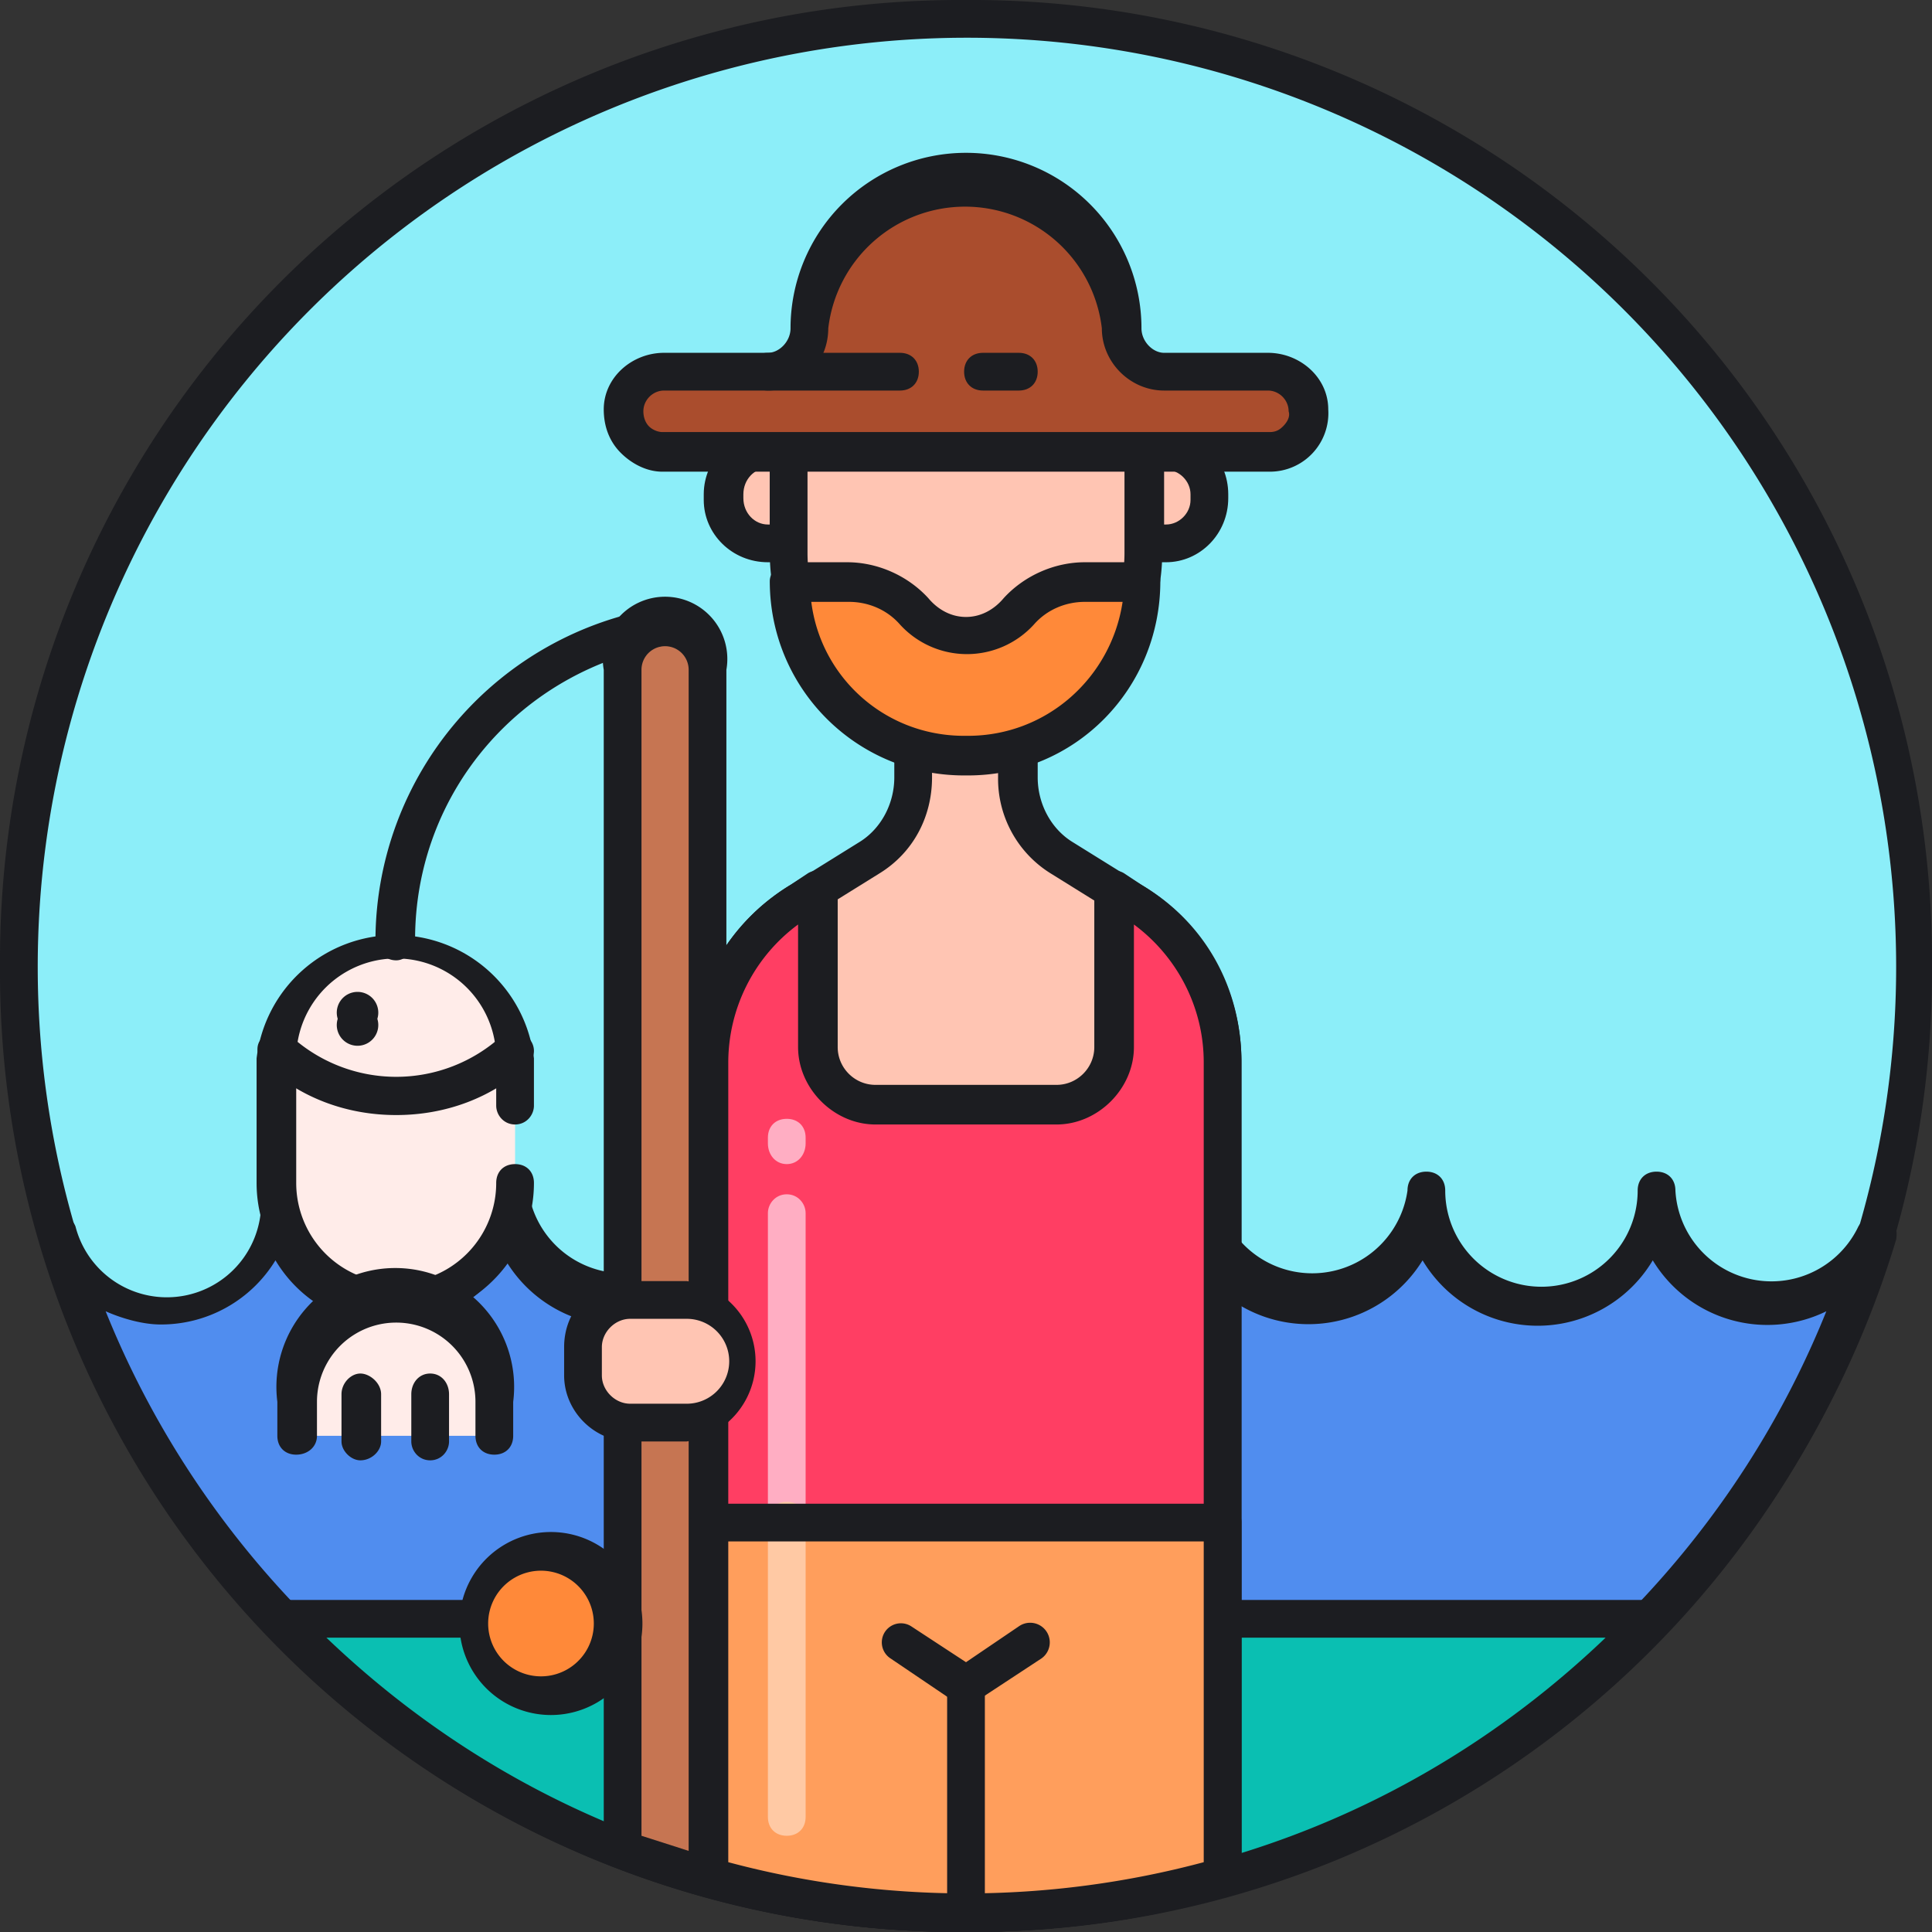 <svg xmlns="http://www.w3.org/2000/svg" width="128" height="128" class="icon" viewBox="0 0 1024 1024"><rect x="0" y="0" width="1024" height="1024" fill="#333333" stroke="none"/><defs/><path fill="#8CEEF9" d="M10 512a502 502 0 101004 0 502 502 0 10-1004 0z"/><path fill="#508DEF" d="M937 692c-33 0-61-27-61-61a61 61 0 01-121 0 61 61 0 01-122 0 61 61 0 01-122 0 61 61 0 01-121 0 61 61 0 01-122 0 61 61 0 01-122 0 61 61 0 01-117 23 502 502 0 00964 0c-9 22-30 38-56 38z"/><path fill="#1C1D21" d="M512 1024A508 508 0 0121 657c-2-6 1-11 6-13s11 1 13 6a50 50 0 0098-19c0-6 4-10 10-10s10 4 10 10a51 51 0 00101 0c0-6 5-10 11-10s10 4 10 10a51 51 0 00101 0c0-6 4-10 10-10s10 4 10 10a51 51 0 00102 0c0-6 4-10 10-10s10 4 10 10a51 51 0 00101 0c0-6 5-10 10-10s11 4 11 10a51 51 0 00101 0c0-6 4-10 10-10s10 4 10 10a51 51 0 00102 0c0-6 4-10 10-10s10 4 10 10a51 51 0 0097 19c3-5 8-8 13-6 6 2 8 7 7 13a516 516 0 01-493 367zM56 695c74 184 255 309 456 309s382-125 456-309a71 71 0 01-92-27 71 71 0 01-122 0 71 71 0 01-121 0 71 71 0 01-122 0 71 71 0 01-121 0 71 71 0 01-122 0 71 71 0 01-122 0 71 71 0 01-61 34c-9 0-20-3-29-7z"/><path fill="#FFECE9" d="M147 562v65a63 63 0 10126 0v-65a63 63 0 10-126 0z"/><path fill="#1C1D21" d="M210 700c-41 0-74-33-74-73v-66a74 74 0 01147 0v25c0 5-4 10-10 10s-10-5-10-10v-25a53 53 0 00-106 0v66a53 53 0 00106 0c0-6 4-10 10-10s10 4 10 10c0 40-33 73-73 73z"/><path fill="#FFECE9" d="M157 743v18h105v-18a52 52 0 10-105 0z"/><path fill="#1C1D21" d="M262 771c-6 0-10-4-10-10v-18a42 42 0 00-84 0v18c0 6-5 10-11 10s-10-4-10-10v-18a63 63 0 11125 0v18c0 6-4 10-10 10zm-52-180c-26 0-51-9-70-27-4-4-5-10-1-14s10-5 15-1a83 83 0 00112 0c4-4 10-3 14 1s4 10 0 14c-19 18-44 27-70 27z"/><path fill="#1C1D21" d="M179 540a11 11 0 1021 0 11 11 0 10-21 0zM191 774c-5 0-10-5-10-10v-25c0-6 5-11 10-11s11 5 11 11v25c0 5-5 10-11 10zm37 0c-6 0-10-5-10-10v-25c0-6 4-11 10-11s10 5 10 11v25c0 5-4 10-10 10z"/><path fill="#1C1D21" d="M512 1024A509 509 0 010 512 509 509 0 01512 0a509 509 0 01512 512 509 509 0 01-512 512zm0-1004a492 492 0 101 985 492 492 0 00-1-985z"/><path fill="#0ABFB2" d="M149 858a500 500 0 00726 0H149z"/><path fill="#1C1D21" d="M512 1024a506 506 0 01-371-159c-3-3-3-7-2-11s6-6 10-6h726c4 0 8 2 10 6s1 8-2 11a512 512 0 01-371 159zM173 868c92 88 211 136 339 136s247-48 339-136H173z"/><path fill="#C67552" d="M352 332c-12 0-22 10-22 23v625l45 15V355c0-13-10-23-23-23z"/><path fill="#1C1D21" d="M375 1005h-3l-46-16c-3-1-6-5-6-9V355a33 33 0 1165 0v640c0 3-1 6-4 8l-6 2zm-35-32l25 8V355a12 12 0 00-25 0v618z"/><path fill="#FFC5B3" d="M407 288h11v-50h-11c-13 0-23 11-23 24v2c0 14 10 24 23 24zm211 0h-11v-50h11c13 0 23 11 23 24v2c0 14-10 24-23 24z"/><path fill="#1C1D21" d="M418 298h-11c-19 0-34-15-34-33v-3c0-19 16-34 34-34h11c6 0 10 5 10 10v50c0 5-4 10-10 10zm-11-50c-7 0-13 6-13 14v2c0 8 6 14 13 14h1v-30h-1zm211 50h-11c-6 0-11-4-11-10v-50c0-6 5-10 11-10h11c18 0 33 15 33 34v2c0 19-15 34-33 34zm-1-20h1c7 0 13-6 13-13v-3c0-7-6-13-13-13h-1v29z"/><path fill="#FFC5B3" d="M600 477l-37-22c-15-9-23-25-23-42v-15c0-8 5-16 12-20 32-14 54-47 54-85v-43a94 94 0 10-188 0v43c0 38 22 70 54 85 8 4 13 11 13 20v15c0 17-9 33-24 42l-36 22c-30 19-48 51-48 87v431a503 503 0 00271 0V563c0-35-18-67-48-86z"/><path fill="#1C1D21" d="M512 1024c-47 0-94-6-139-19-4-1-7-5-7-10V563c0-39 20-74 53-94l37-23c11-7 18-20 18-34v-14c0-5-2-8-6-10-37-18-60-55-60-95v-43a104 104 0 01208 0v43c0 40-23 77-60 95-4 2-6 5-6 10v14c0 14 7 27 18 34l37 23c33 20 53 55 53 94v432c0 5-3 9-7 10-45 13-92 19-139 19zm-126-37a488 488 0 00252 0V563c0-31-17-60-44-77l-37-23a59 59 0 01-28-51v-14c0-13 7-24 18-29 30-14 49-44 49-76v-43a83 83 0 00-84-84c-46 0-84 38-84 84v43c0 33 19 62 48 76 11 5 18 16 18 29v14c0 21-10 40-28 51l-37 23a91 91 0 00-43 77v424z"/><path fill="#FF8939" d="M575 308c-14 0-26 6-35 16-7 8-17 13-28 13s-21-5-28-13c-9-10-21-16-35-16h-30c0 51 41 93 92 93h2c51 0 92-42 92-93h-30z"/><path fill="#1C1D21" d="M513 411h-2c-57 0-103-46-103-103 0-5 5-10 11-10h30c16 0 32 7 43 19 5 6 12 10 20 10s15-4 20-10c11-12 27-19 43-19h30c6 0 10 5 10 10 0 57-45 103-102 103zm-83-92c5 40 39 71 81 71h2c42 0 76-31 82-71h-20c-10 0-20 4-27 12a48 48 0 01-71 0c-7-8-17-12-27-12h-20z"/><path fill="#AA4D2D" d="M672 197h-55c-12 0-22-10-22-23a83 83 0 00-166 0c0 13-10 23-22 23h-55c-12 0-22 9-22 21s9 21 21 21h321c12 0 22-9 22-21s-10-21-22-21z"/><path fill="#1C1D21" d="M673 250H351c-8 0-16-4-22-10s-9-14-9-23c0-17 15-30 32-30h55c6 0 12-6 12-13a93 93 0 01186 0c0 7 6 13 12 13h55c17 0 32 13 32 30a31 31 0 01-31 33zm-321-43c-6 0-11 5-11 11 0 3 1 6 3 8s5 3 7 3h322c3 0 5-1 7-3s4-5 3-8c0-6-5-11-11-11h-55c-18 0-33-15-33-33a73 73 0 00-145 0c0 18-14 33-32 33h-55z"/><path fill="#1C1D21" d="M477 207h-70c-6 0-11-4-11-10s5-10 11-10h70c6 0 10 4 10 10s-4 10-10 10zm63 0h-19c-6 0-10-4-10-10s4-10 10-10h19c6 0 10 4 10 10s-4 10-10 10z"/><path fill="#FF3E63" d="M600 477l-9-5v83c0 17-14 31-31 31h-96c-17 0-30-14-30-31v-83l-10 5c-30 19-48 51-48 87v431a503 503 0 00272 0V563c0-35-18-67-48-86z"/><path fill="#FFAEC3" d="M417 973c-6 0-10-4-10-10V643c0-5 4-10 10-10s10 5 10 10v320c0 6-4 10-10 10zm0-356c-6 0-10-5-10-11v-3c0-6 4-10 10-10s10 4 10 10v3c0 6-4 11-10 11z"/><path fill="#1C1D21" d="M512 1024c-47 0-94-6-139-19-4-1-7-5-7-10V563c0-39 20-74 53-94l9-6c3-2 7-2 10 0 4 1 6 5 6 9v83c0 11 9 20 20 20h96c11 0 20-9 20-20v-83c0-4 2-8 6-9 3-2 7-2 10 0l9 6c34 20 53 55 53 94v432c0 5-3 9-7 10-45 13-92 19-139 19zm-126-37a488 488 0 00252 0V563c0-29-14-56-37-73v65c0 22-19 41-41 41h-96c-22 0-41-19-41-41v-65a91 91 0 00-37 73v424z"/><path fill="#FF9E5C" d="M376 807v188a503 503 0 00272 0V807H376z"/><path fill="#FFC5B3" d="M364 754h-30c-14 0-25-11-25-25v-15c0-14 11-25 25-25h30a32 32 0 010 65z"/><path fill="#1C1D21" d="M364 764h-30c-19 0-35-16-35-35v-15c0-20 15-35 35-35h30a43 43 0 010 85zm-30-65c-8 0-15 7-15 15v15c0 8 7 15 15 15h30a22 22 0 000-45h-30zM210 509c-6 0-11-5-11-11a179 179 0 01151-176h1c5-1 11 3 11 9 1 5-2 10-8 11h-1c-77 13-133 78-133 156 0 6-5 11-10 11z"/><path fill="#FF8939" d="M254 860a38 38 0 1076 0 38 38 0 10-76 0z"/><path fill="#1C1D21" d="M292 909a48 48 0 010-97 48 48 0 010 97zm0-76a28 28 0 100 55 28 28 0 000-55zm220 191c-6 0-10-5-10-10V898c0-5 4-10 10-10s10 5 10 10v116c0 5-4 10-10 10z"/><path fill="#1C1D21" d="M512 904l-6-2-34-23a10 10 0 0111-17l29 19 28-19a10 10 0 0112 17l-35 23-5 2z"/><path fill="#FFC9A4" d="M417 973c-6 0-10-4-10-10V806c0-6 4-10 10-10s10 4 10 10v157c0 6-4 10-10 10z"/><path fill="#1C1D21" d="M512 1024c-47 0-94-6-139-19-4-1-7-5-7-10V807c0-6 4-10 10-10h272c6 0 10 4 10 10v188c0 5-3 9-7 10-45 13-92 19-139 19zm-126-37a488 488 0 00252 0V817H386v170z"/></svg>